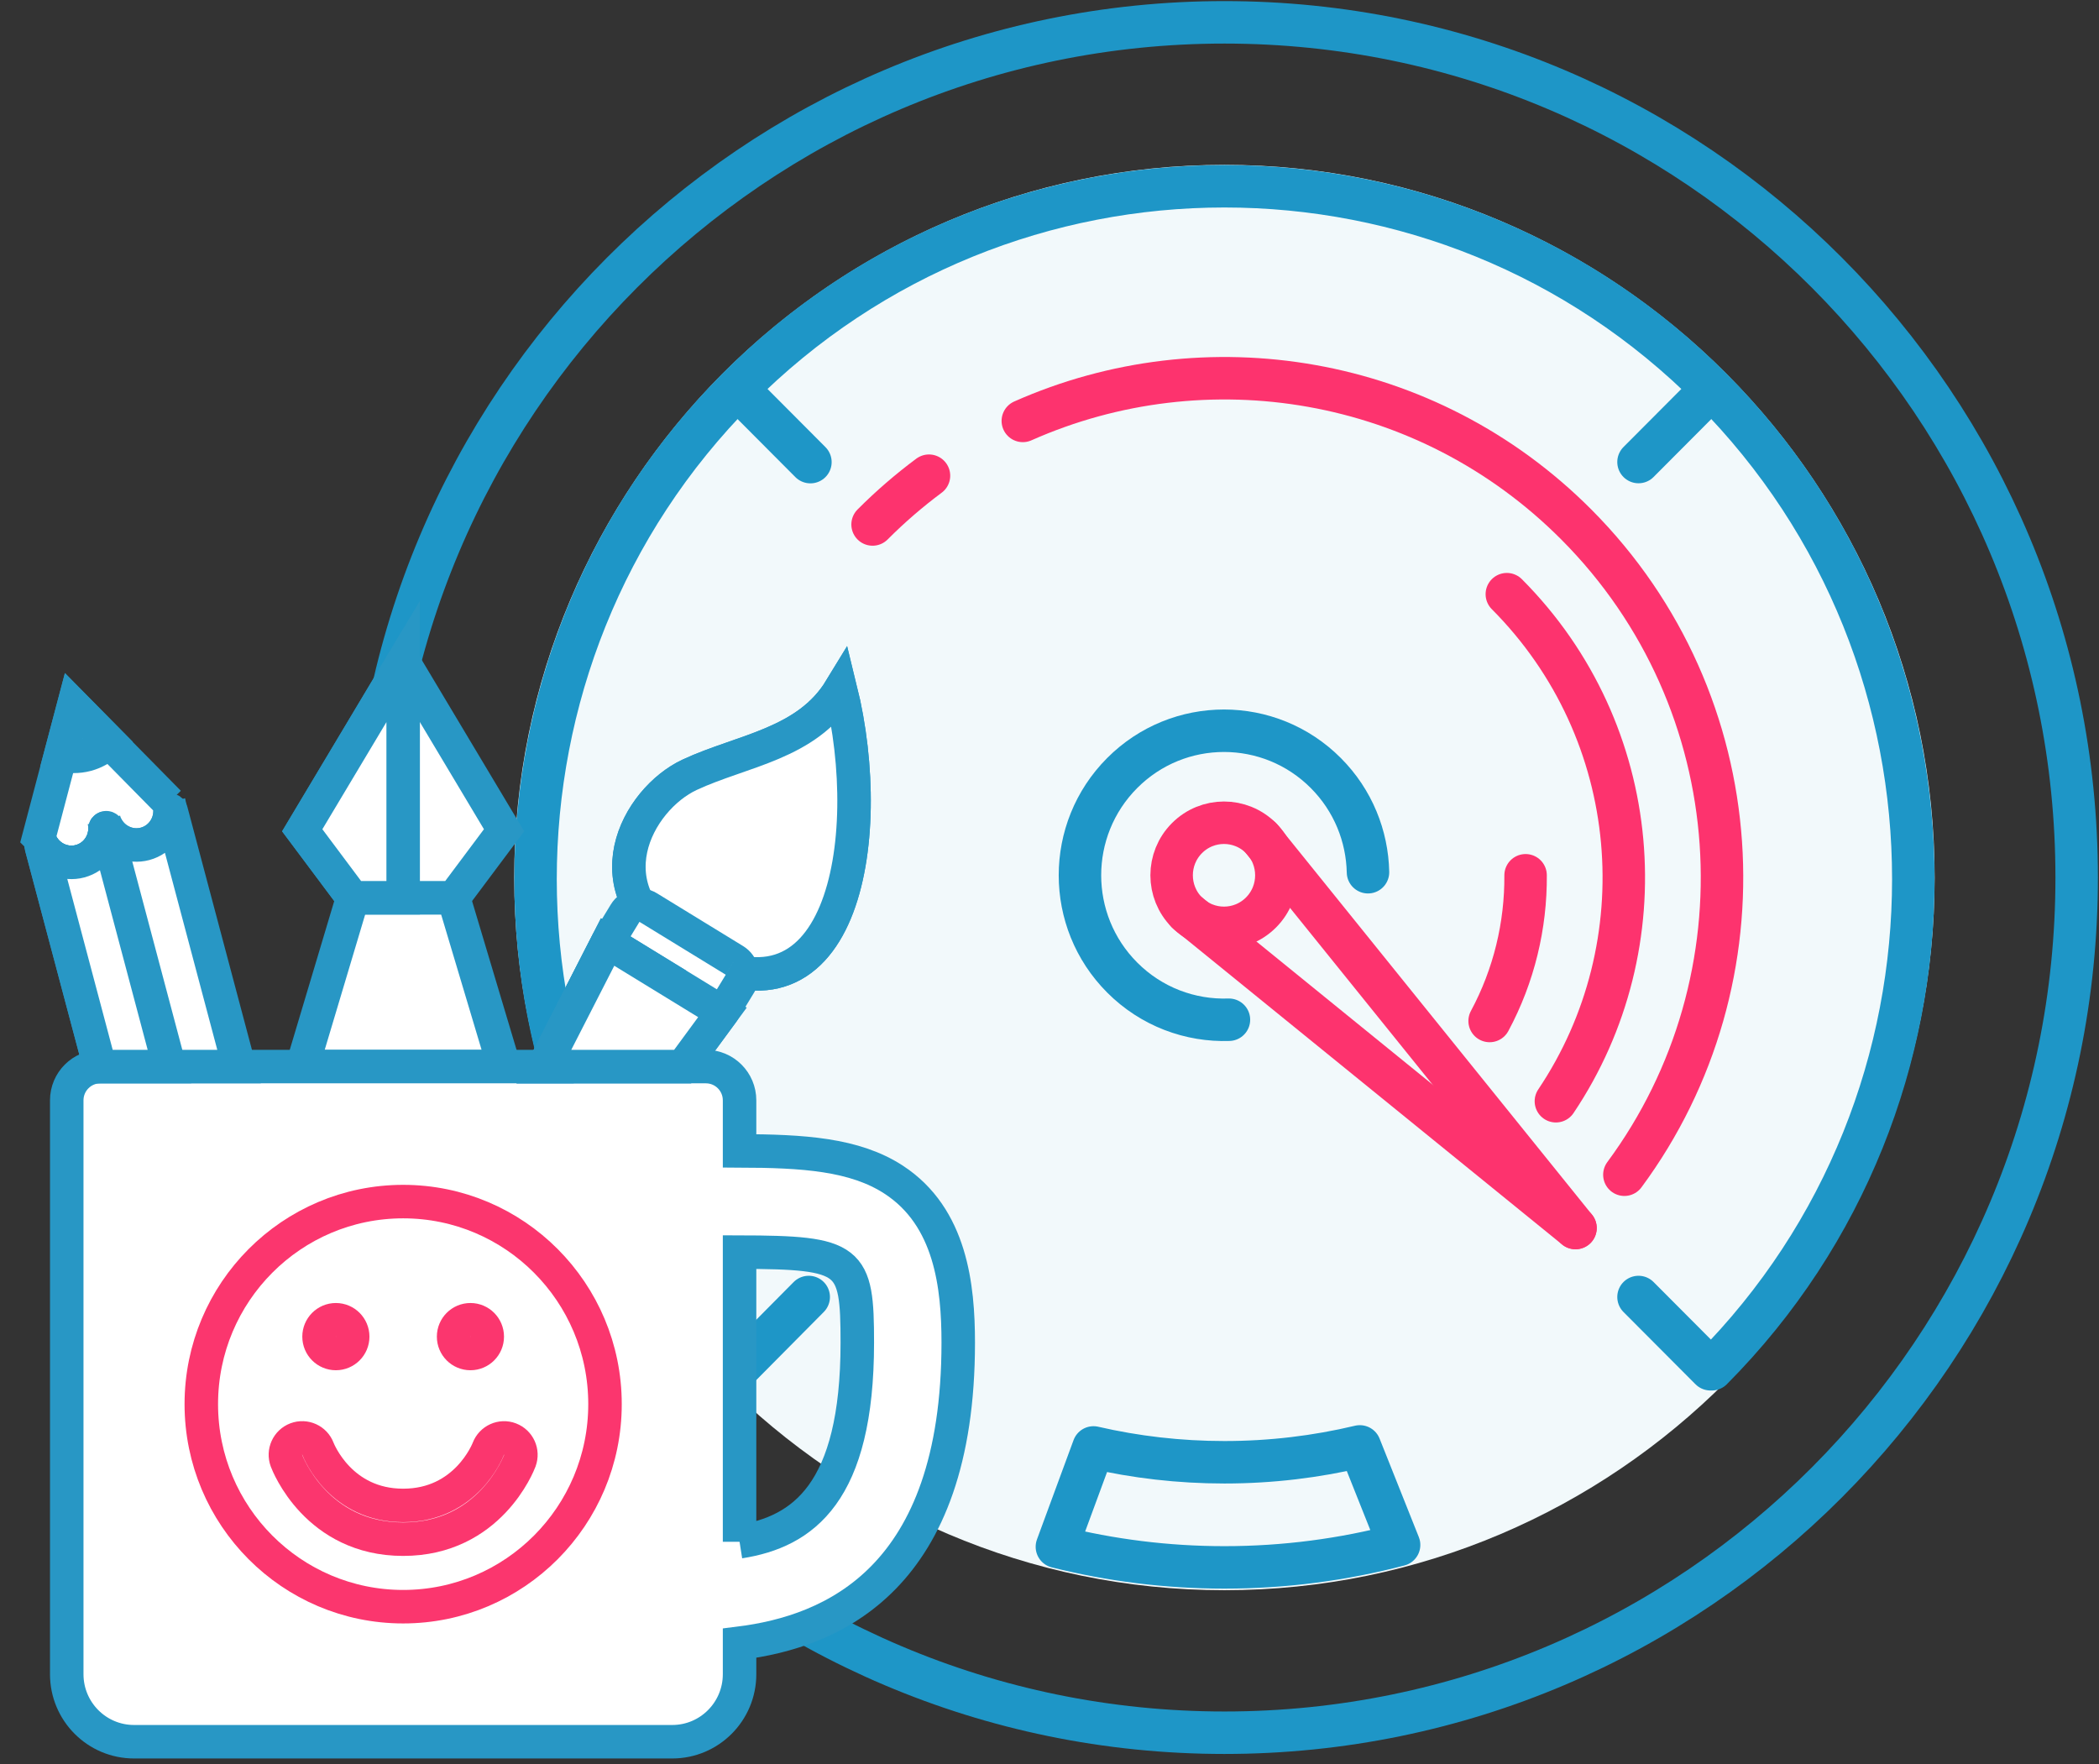 <?xml version="1.0" encoding="UTF-8" standalone="no"?>
<svg width="94px" height="79px" viewBox="0 0 94 79" version="1.1" xmlns="http://www.w3.org/2000/svg" xmlns:xlink="http://www.w3.org/1999/xlink">
    <rect x="0" y="0" width="94" height="79" fill="#333333" stroke="none"/>
    <!-- Generator: Sketch 3.8.2 (29753) - http://www.bohemiancoding.com/sketch -->
    <title>Group</title>
    <desc>Created with Sketch.</desc>
    <defs></defs>
    <g id="Page-1" stroke="none" stroke-width="1" fill="none" fill-rule="evenodd">
        <g id="pricing-page" transform="translate(-282, -3774)">
            <g id="block-feature" transform="translate(0, 3733)">
                <g id="illustrations" transform="translate(271, 17)">
                    <g id="Group-6">
                        <g id="Group-72">
                            <g id="Group" transform="translate(12, 25)">
                                <g id="icon-performance" transform="translate(15.668, 0)">
                                    <path d="M38.166,70.214 C20.629,70.214 6.361,55.897 6.361,38.298 C6.361,20.7 20.629,6.383 38.166,6.383 C55.703,6.383 69.971,20.7 69.971,38.298 C69.971,55.897 55.703,70.214 38.166,70.214" id="Fill-109" fill="#F2F9FB"></path>
                                    <path d="M38.368,44.667 C36.644,44.726 34.901,44.096 33.585,42.775 C31.066,40.247 31.066,36.149 33.585,33.621 C36.104,31.093 40.188,31.093 42.708,33.621 C43.932,34.85 44.561,36.45 44.595,38.061" id="Stroke-111" stroke="#1E96C7" stroke-width="1.902" stroke-linecap="round"></path>
                                    <path d="M39.805,36.534 L53.888,53.995" id="Stroke-113" stroke="#FD336E" stroke-width="1.902" stroke-linecap="round"></path>
                                    <path d="M36.488,39.863 L53.888,53.995" id="Stroke-115" stroke="#FD336E" stroke-width="1.902" stroke-linecap="round"></path>
                                    <path d="M39.805,39.863 C38.889,40.782 37.404,40.782 36.488,39.863 C35.572,38.943 35.572,37.453 36.488,36.534 C37.404,35.615 38.889,35.615 39.805,36.534 C40.721,37.453 40.721,38.943 39.805,39.863 L39.805,39.863 Z" id="Stroke-117" stroke="#FD336E" stroke-width="1.902" stroke-linecap="round"></path>
                                    <path d="M76.332,38.298 C76.332,59.45 59.244,76.597 38.166,76.597 C17.088,76.597 0,59.45 0,38.298 C0,17.147 17.088,0 38.166,0 C59.244,0 76.332,17.147 76.332,38.298 L76.332,38.298 Z" id="Stroke-119" stroke="#1E96C7" stroke-width="1.902" stroke-linecap="round"></path>
                                    <path d="M56.71,57.084 L59.935,60.32 L59.991,60.32 C72.025,48.216 72.025,28.522 59.991,16.418 C47.956,4.315 28.375,4.315 16.341,16.418 C4.306,28.522 4.306,48.216 16.341,60.32" id="Stroke-121" stroke="#1E96C7" stroke-width="1.902" stroke-linecap="round" stroke-linejoin="round"></path>
                                    <path d="M19.549,57.084 L16.341,60.32" id="Stroke-123" stroke="#1E96C7" stroke-width="1.902" stroke-linecap="round"></path>
                                    <path id="Stroke-125" stroke="#1E96C7" stroke-width="1.902" stroke-linecap="round"></path>
                                    <path id="Stroke-127" stroke="#1E96C7" stroke-width="1.902" stroke-linecap="round"></path>
                                    <path id="Stroke-129" stroke="#1E96C7" stroke-width="1.902" stroke-linecap="round"></path>
                                    <path d="M16.4,16.458 L19.625,19.695" id="Stroke-131" stroke="#1E96C7" stroke-width="1.902" stroke-linecap="round"></path>
                                    <path d="M59.935,16.455 L56.71,19.691" id="Stroke-133" stroke="#1E96C7" stroke-width="1.902" stroke-linecap="round"></path>
                                    <path d="M50.813,25.609 C56.966,31.784 57.699,41.338 53.01,48.317" id="Stroke-135" stroke="#FD336E" stroke-width="1.902" stroke-linecap="round"></path>
                                    <path d="M51.653,38.198 C51.669,40.444 51.133,42.694 50.042,44.723" id="Stroke-137" stroke="#FD336E" stroke-width="1.902" stroke-linecap="round"></path>
                                    <path d="M29.137,17.85 C37.313,14.217 47.221,15.763 53.923,22.488 C61.835,30.428 62.553,42.853 56.077,51.608" id="Stroke-139" stroke="#FD336E" stroke-width="1.902" stroke-linecap="round"></path>
                                    <path d="M22.409,22.488 C23.208,21.686 24.054,20.958 24.935,20.303" id="Stroke-141" stroke="#FD336E" stroke-width="1.902" stroke-linecap="round"></path>
                                    <path d="M32.302,63.821 C34.187,64.256 36.15,64.485 38.166,64.485 C40.254,64.485 42.284,64.239 44.23,63.775 L45.988,68.187 C43.491,68.843 40.869,69.193 38.166,69.193 C35.578,69.193 33.064,68.872 30.663,68.269 L32.302,63.821 L32.302,63.821 Z" id="Stroke-143" stroke="#1E96C7" stroke-width="1.902" stroke-linecap="round" stroke-linejoin="round"></path>
                                </g>
                                <g id="Group-2" transform="translate(0, 28.623)" stroke-width="1.5" fill="#FFFFFF">
                                    <polygon id="Fill-6761" stroke="#2897C5" points="21.574 18.141 12.535 18.141 14.795 10.582 19.314 10.582"></polygon>
                                    <polygon id="Fill-6762" stroke="#2897C5" points="17.055 0 12.535 7.559 14.795 10.582 17.055 10.582 19.314 10.582 21.574 7.559"></polygon>
                                    <polygon id="Fill-6763" stroke="#2897C5" points="14.795 10.582 12.535 7.559 17.055 0 17.055 10.582"></polygon>
                                    <path d="M29.592,12.864 C25.301,10.234 27.537,6.168 29.886,5.073 C32.235,3.979 35.142,3.701 36.64,1.241 C38.319,8.044 36.692,17.216 29.592,12.864" id="Fill-6764" stroke="#2897C5"></path>
                                    <path d="M29.592,12.864 C25.301,10.234 27.537,6.168 29.886,5.073 C32.235,3.979 35.142,3.701 36.64,1.241 C38.319,8.044 36.692,17.216 29.592,12.864" id="Fill-6765" stroke="#2897C5"></path>
                                    <path d="M6.564,6.317 L2.295,1.983 L0.741,7.875 L0.742,7.876 C0.956,8.679 1.785,9.16 2.585,8.946 C3.386,8.732 3.867,7.899 3.653,7.096 C3.867,7.899 4.696,8.382 5.497,8.167 C6.298,7.952 6.778,7.12 6.564,6.317" id="Fill-6766" stroke="#2897C5"></path>
                                    <path d="M32.12,39.422 L32.12,26.45 C37.128,26.462 37.393,26.74 37.393,30.506 C37.393,37.246 34.962,38.977 32.12,39.422 M41.913,30.506 C41.913,27.988 41.585,24.882 39.029,23.211 C37.274,22.063 34.952,21.926 32.12,21.916 L32.12,19.653 C32.12,18.818 31.445,18.142 30.613,18.142 L3.496,18.142 C2.664,18.142 1.989,18.818 1.989,19.653 L1.989,45.354 C1.989,47.023 3.338,48.377 5.002,48.377 L29.107,48.377 C30.77,48.377 32.12,47.023 32.12,45.354 L32.12,43.965 C36.271,43.446 41.913,41.103 41.913,30.506" id="Fill-6767" stroke="#2897C5"></path>
                                    <path d="M26.094,33.259 C26.094,38.268 22.046,42.33 17.055,42.33 C12.063,42.33 8.015,38.268 8.015,33.259 C8.015,28.25 12.063,24.188 17.055,24.188 C22.046,24.188 26.094,28.25 26.094,33.259 Z" id="Fill-6768" stroke="#FB366E"></path>
                                    <path d="M20.821,30.236 C20.821,30.654 20.483,30.991 20.068,30.991 C19.652,30.991 19.314,30.654 19.314,30.236 C19.314,29.818 19.652,29.48 20.068,29.48 C20.483,29.48 20.821,29.818 20.821,30.236" id="Fill-6771" stroke="#FB366E"></path>
                                    <path d="M14.795,30.236 C14.795,30.654 14.457,30.991 14.041,30.991 C13.626,30.991 13.288,30.654 13.288,30.236 C13.288,29.818 13.626,29.48 14.041,29.48 C14.457,29.48 14.795,29.818 14.795,30.236" id="Fill-6772" stroke="#FB366E"></path>
                                    <path d="M17.055,39.306 C13.187,39.306 11.883,35.936 11.829,35.792 C11.684,35.401 11.881,34.966 12.27,34.819 C12.659,34.674 13.092,34.87 13.239,35.258 C13.283,35.371 14.254,37.795 17.055,37.795 C19.86,37.795 20.831,35.361 20.87,35.258 C21.02,34.87 21.454,34.673 21.841,34.822 C22.229,34.97 22.425,35.403 22.28,35.792 C22.226,35.936 20.922,39.306 17.055,39.306" id="Fill-6773" stroke="#FB366E"></path>
                                    <path d="M3.888,3.591 C3.616,3.859 3.274,4.068 2.881,4.174 C2.487,4.279 2.087,4.268 1.718,4.171 L2.298,1.982 L3.888,3.591 Z" id="Fill-6774" stroke="#2897C5"></path>
                                    <path d="M31.888,13.386 L28.031,11.022 C27.676,10.804 27.213,10.917 26.995,11.273 L26.21,12.563 L23.357,18.142 L29.57,18.142 L31.353,15.715 L32.138,14.425 C32.355,14.068 32.243,13.603 31.888,13.386" id="Fill-6775" stroke="#2897C5"></path>
                                    <polygon id="Fill-6776" stroke="#2897C5" points="26.21 12.563 23.357 18.141 24.376 18.141 28.523 13.981"></polygon>
                                    <polygon id="Fill-6777" stroke="#2897C5" points="29.57 18.141 31.353 15.715 26.21 12.564 23.357 18.141"></polygon>
                                    <path d="M9.706,18.141 L6.662,6.687 C6.654,6.656 6.615,6.663 6.615,6.694 C6.619,7.366 6.172,7.986 5.497,8.167 C4.833,8.345 4.148,8.043 3.813,7.477 C3.779,7.421 3.704,7.441 3.704,7.506 C3.694,8.165 3.249,8.768 2.585,8.946 C1.909,9.127 1.215,8.812 0.885,8.227 C0.87,8.2 0.831,8.214 0.84,8.244 L3.47,18.141 L9.706,18.141 Z" id="Fill-6778" stroke="#2897C5"></path>
                                    <path d="M6.588,18.141 L3.755,7.48 C3.746,7.447 3.704,7.455 3.704,7.489 C3.701,8.155 3.256,8.767 2.585,8.946 C1.916,9.125 1.225,8.817 0.892,8.241 C0.875,8.211 0.835,8.226 0.844,8.259 L3.47,18.141 L6.588,18.141 Z" id="Fill-6779" stroke="#2897C5"></path>
                                </g>
                            </g>
                        </g>
                    </g>
                </g>
            </g>
        </g>
    </g>
</svg>